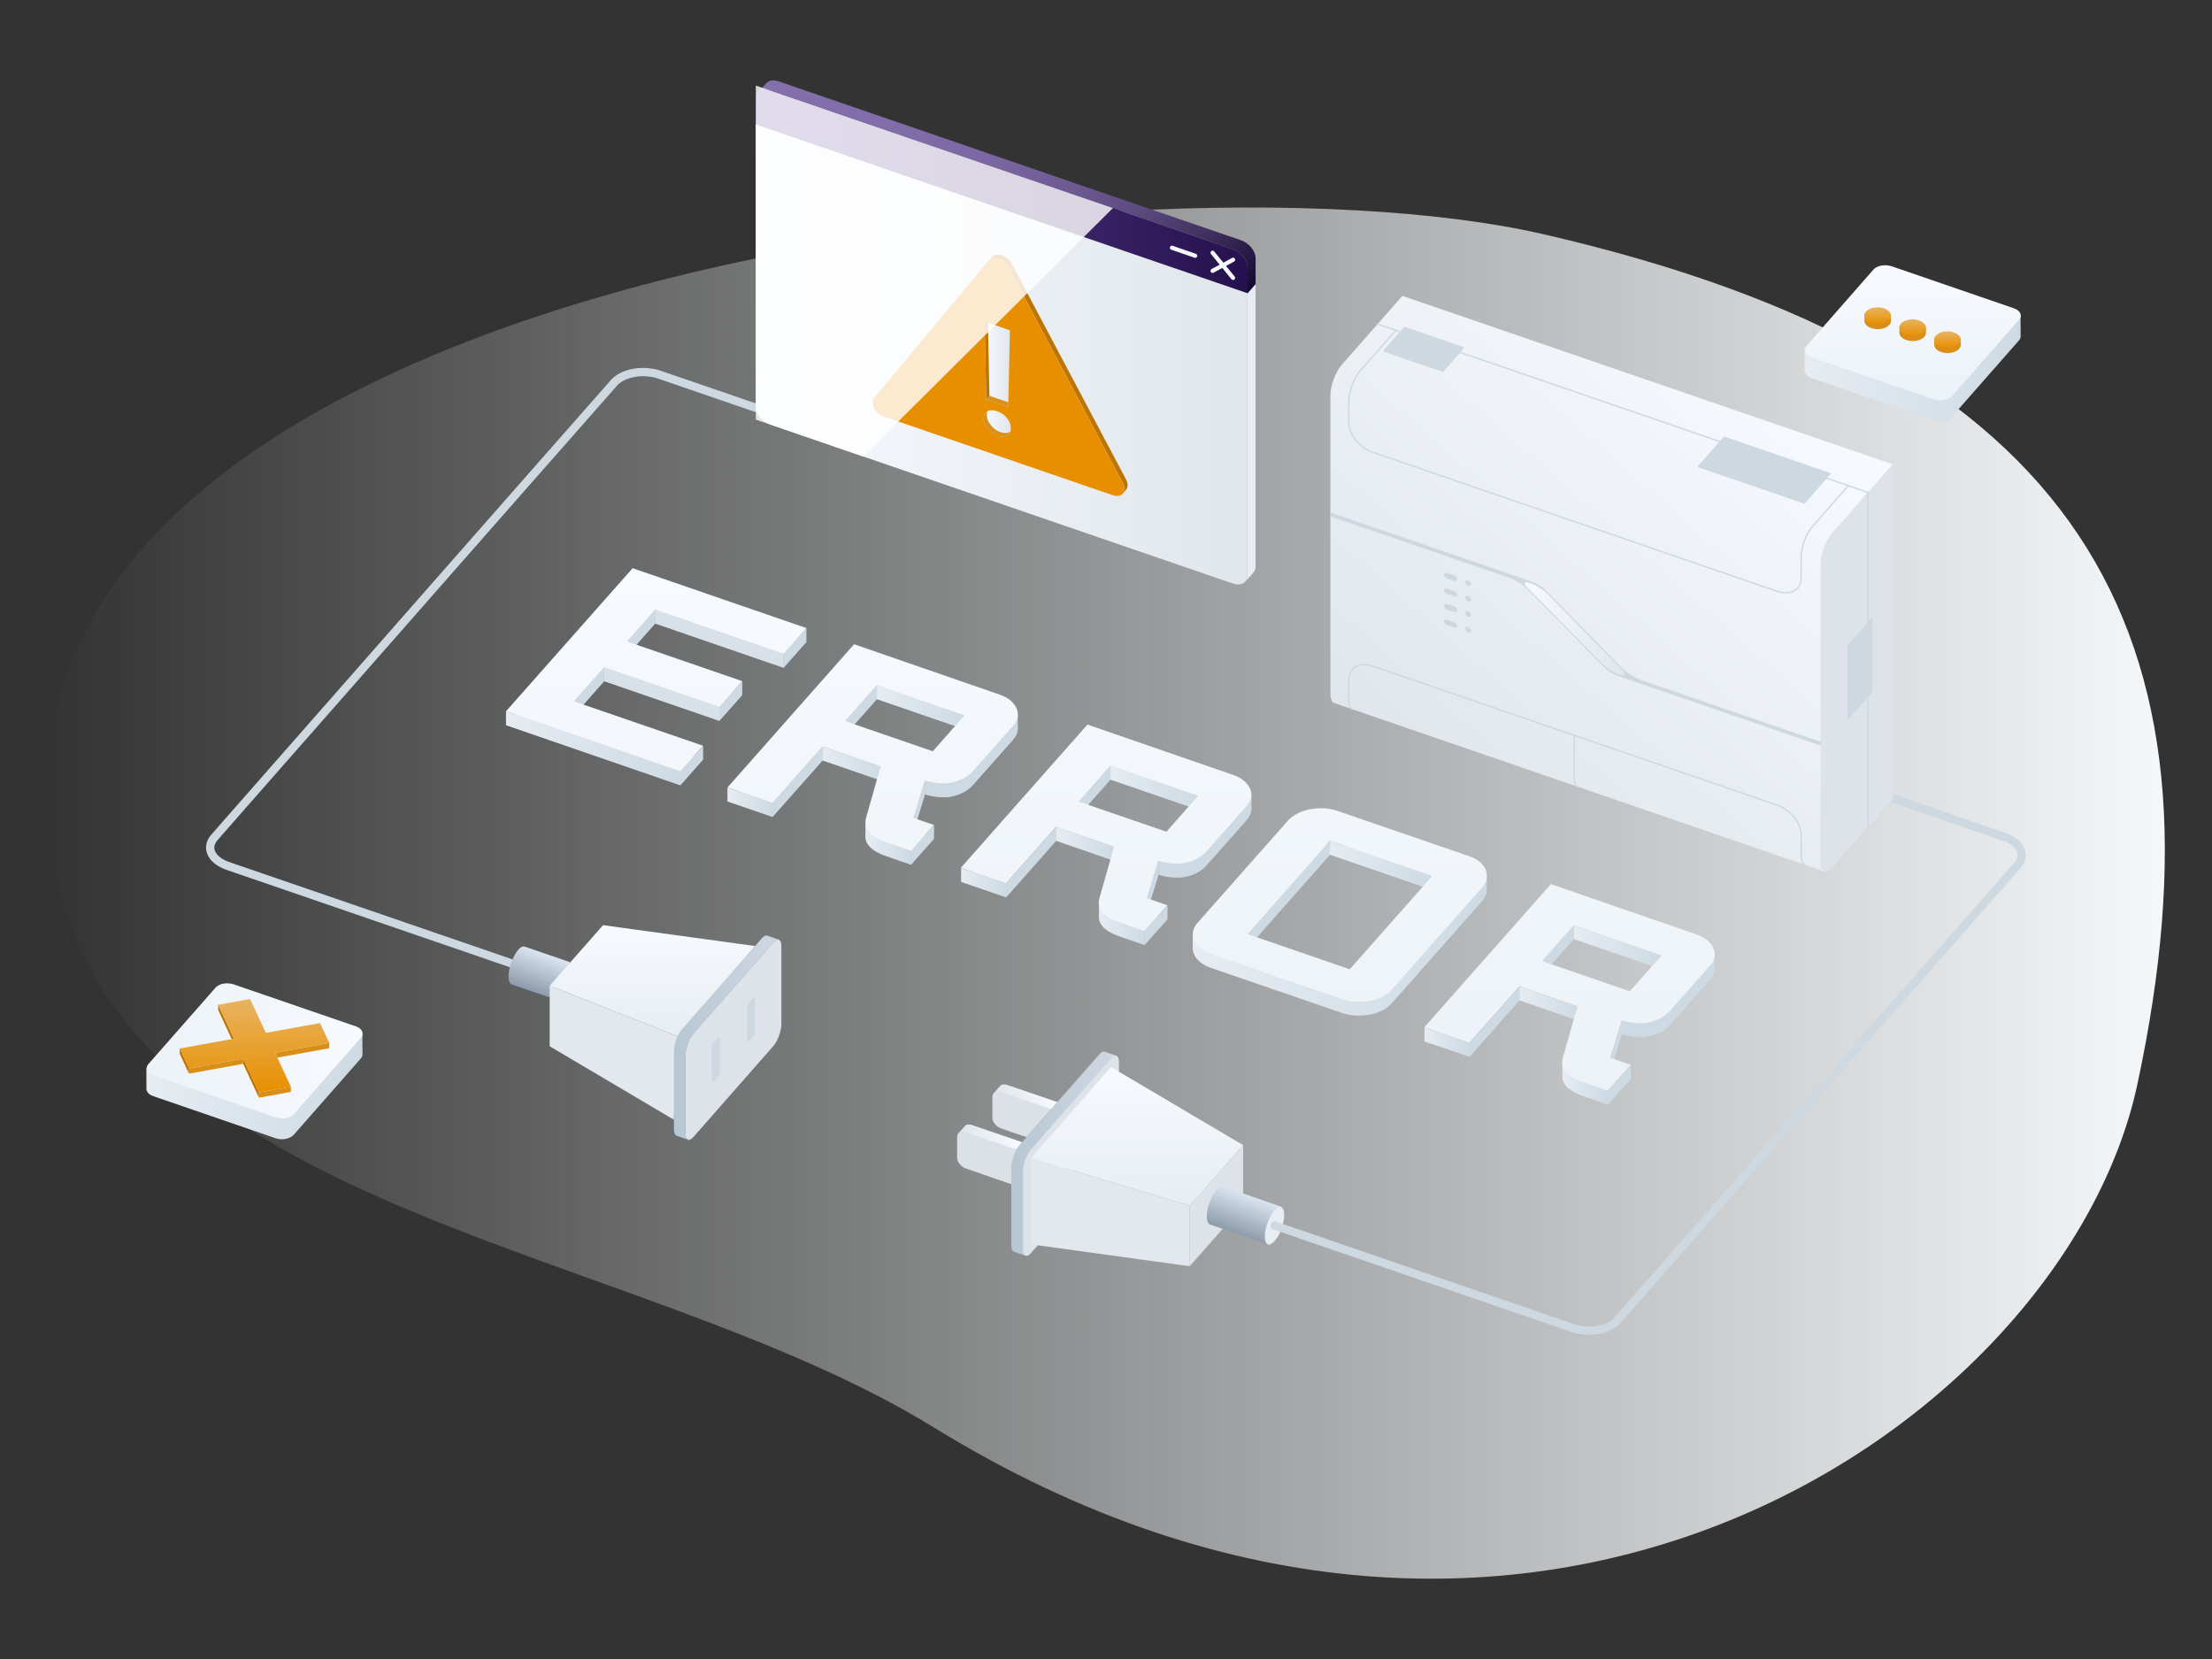 <?xml version="1.0" encoding="utf-8"?>
<!-- Generator: Adobe Illustrator 26.5.0, SVG Export Plug-In . SVG Version: 6.00 Build 0)  -->
<svg version="1.1" id="Layer_1" xmlns="http://www.w3.org/2000/svg" xmlns:xlink="http://www.w3.org/1999/xlink" x="0px" y="0px"
	 viewBox="0 0 1600 1200" style="enable-background:new 0 0 1600 1200;" xml:space="preserve">
<rect x="0" y="0" width="1600" height="1200" fill="#333333" stroke="none"/>
<style type="text/css">
	.st0{fill:url(#SVGID_1_);}
	.st1{fill:url(#SVGID_00000157996336066650881190000017423016931228973205_);}
	.st2{fill:url(#SVGID_00000154411323326960920120000016939301311420313499_);}
	.st3{fill:url(#SVGID_00000008870837175436889560000006364384258252880523_);}
	.st4{fill:url(#SVGID_00000174588072241420196330000014608862001865813908_);}
	.st5{fill:#D98E18;}
	.st6{fill:#BD7400;}
	.st7{fill:none;stroke:#CED8E0;stroke-width:6;stroke-linecap:round;stroke-linejoin:round;}
	.st8{fill:url(#SVGID_00000169560467805266222580000016446323973089921188_);}
	.st9{fill:url(#SVGID_00000011025477352314301010000005088916214876102789_);}
	.st10{fill:#E2E8ED;}
	.st11{fill:#DDE3E8;}
	.st12{fill:url(#SVGID_00000149382444183850559920000017990623811525927852_);}
	.st13{fill:#E7EDF2;}
	.st14{fill:url(#SVGID_00000062911219196326769010000011158235425123854212_);}
	.st15{fill:#E88F00;}
	.st16{fill:url(#SVGID_00000114757392687913761750000017849910448454872197_);}
	.st17{fill:url(#SVGID_00000145026440606524403660000003672010879334458029_);}
	.st18{fill:url(#SVGID_00000173140627754719002750000017052745829512080009_);}
	.st19{fill:#D9901C;}
	.st20{fill:url(#SVGID_00000166642835820256203850000000173509630624262295_);}
	.st21{fill:#DBE1E6;}
	.st22{fill:url(#SVGID_00000173848306179506859140000012729615566786471812_);}
	.st23{fill:url(#SVGID_00000134235734478358296070000008906980670716547252_);}
	.st24{fill:url(#SVGID_00000013906656486522156770000014960512714263730354_);}
	.st25{fill:url(#SVGID_00000070097833778047100530000017221350841316709804_);}
	.st26{fill:#CED8E0;stroke:#CED8E0;stroke-linecap:round;stroke-linejoin:round;}
	.st27{fill:url(#SVGID_00000052784670939005609470000011399257237456457398_);}
	.st28{fill:url(#SVGID_00000181045148913360520500000017390886299380863124_);}
	.st29{fill:none;stroke:#F5F8FD;stroke-width:3;stroke-linecap:round;stroke-linejoin:round;}
	.st30{fill:url(#SVGID_00000111891949373757493110000015529996785976055209_);}
	.st31{fill:url(#SVGID_00000132790679573613045780000004413428604346351288_);}
	.st32{fill:url(#SVGID_00000039841913604490798340000015864557195104280709_);}
	.st33{opacity:0.81;fill:#FFFFFF;enable-background:new    ;}
	.st34{fill:url(#SVGID_00000033327977890037407880000008282432406692057996_);}
	.st35{fill:none;stroke:#CED8E0;stroke-linecap:round;stroke-linejoin:round;}
	.st36{fill:#CED8E0;}
	.st37{fill:url(#SVGID_00000070828169536928604220000008397590122563959742_);}
	.st38{fill:url(#SVGID_00000173850084563424413930000006887194629637265586_);}
	.st39{fill:#BCBCBC;}
	.st40{fill:url(#SVGID_00000057829541727406863090000014875748622188682136_);}
	.st41{fill:#D8E0E8;}
	.st42{fill:#CEDAE3;}
	.st43{fill:url(#SVGID_00000065047232433356784590000009583126380509363343_);}
	.st44{fill:url(#SVGID_00000078040027501329631710000003375637571325003405_);}
	.st45{fill:url(#SVGID_00000033358583238449912250000005361141899755604137_);}
	.st46{fill:url(#SVGID_00000075138733701461052410000002226724187234240401_);}
	.st47{fill:url(#SVGID_00000098937070523761216750000009902241873790427022_);}
	.st48{fill:url(#SVGID_00000093174123077042205530000003885905652519473826_);}
	.st49{fill:url(#SVGID_00000181045856351117525680000017051549486893868948_);}
	.st50{fill:url(#SVGID_00000035525548598925448670000003411866679507642797_);}
	.st51{fill:url(#SVGID_00000173844067170725468910000011504008713512116381_);}
	.st52{fill:url(#SVGID_00000123431906478302100400000005392686457480946088_);}
	.st53{fill:url(#SVGID_00000090266869808005010980000006622320241963571626_);}
	.st54{fill:url(#SVGID_00000062871461742101520190000012142174873794432655_);}
	.st55{fill:url(#SVGID_00000108274414923624895010000018362006032066063013_);}
	.st56{fill:url(#SVGID_00000164481025927725954870000013324286359835973039_);}
</style>
<g>
	<g id="Make2D::Visible::Curves">
		<g>
			
				<linearGradient id="SVGID_1_" gradientUnits="userSpaceOnUse" x1="1565.961" y1="554.009" x2="34.045" y2="554.009" gradientTransform="matrix(1 0 0 -1 0 1200)">
				<stop  offset="0" style="stop-color:#F5F8FA"/>
				<stop  offset="1" style="stop-color:#F5F8FA;stop-opacity:0"/>
			</linearGradient>
			<path class="st0" d="M41.2,635.3c54.3,245.3,419.4,264.9,634.6,397.4c430.1,264.7,817.9-4.6,870.2-248.3
				c70.7-329.5-41.4-525.5-429.2-614.9C818.7,100.7-53.8,205.5,41.2,635.3z"/>
			
				<linearGradient id="SVGID_00000016036026063368602630000001302426111847066268_" gradientUnits="userSpaceOnUse" x1="1305.39" y1="933.586" x2="1461.59" y2="933.586" gradientTransform="matrix(1 0 0 -1 0 1200)">
				<stop  offset="0" style="stop-color:#E6ECF2"/>
				<stop  offset="1" style="stop-color:#CEDAE3"/>
			</linearGradient>
			<path style="fill:url(#SVGID_00000016036026063368602630000001302426111847066268_);" d="M1461.6,243.3c0,1.1-0.5,2.1-1.2,2.9
				c-16.2,18.4-32.4,36.8-48.6,55.3c-1.5,1.7-4,2.6-6.2,3c-2.2,0.3-4.7,0.2-6.9-0.6c-29.5-10.1-58.9-20.2-88.4-30.4
				c-1.2-0.4-2.4-1-3.3-1.9c-0.9-0.9-1.7-2-1.7-3.4v-15c52.1-8.3,104.1-16.6,156.2-24.9L1461.6,243.3L1461.6,243.3z"/>
			
				<linearGradient id="SVGID_00000061465530089675226400000015478465527434068631_" gradientUnits="userSpaceOnUse" x1="1383.49" y1="910.439" x2="1383.49" y2="1008.091" gradientTransform="matrix(1 0 0 -1 0 1200)">
				<stop  offset="0" style="stop-color:#ECF2F7"/>
				<stop  offset="1" style="stop-color:#F7FAFF"/>
			</linearGradient>
			<path style="fill:url(#SVGID_00000061465530089675226400000015478465527434068631_);" d="M1306.6,250.3c-0.7,0.8-1.2,1.8-1.2,2.9
				c0,1.4,0.7,2.5,1.7,3.4c0.9,0.9,2.1,1.5,3.3,1.9c29.5,10.1,58.9,20.2,88.4,30.4c2.2,0.7,4.6,0.9,6.9,0.6c2.1-0.3,4.6-1.2,6.2-3
				c16.2-18.4,32.4-36.8,48.6-55.3c0.7-0.8,1.2-1.8,1.2-2.9c0-1.4-0.7-2.5-1.7-3.4c-0.9-0.9-2.1-1.5-3.3-1.9
				c-29.5-10.1-58.9-20.2-88.4-30.4c-2.2-0.7-4.6-0.9-6.9-0.6c-2.1,0.3-4.6,1.2-6.2,2.9C1339,213.4,1322.8,231.9,1306.6,250.3
				L1306.6,250.3z"/>
			
				<linearGradient id="SVGID_00000013185183502671813070000000040024415103619982_" gradientUnits="userSpaceOnUse" x1="106" y1="414.136" x2="262.2" y2="414.136" gradientTransform="matrix(1 0 0 -1 0 1200)">
				<stop  offset="0" style="stop-color:#E6ECF2"/>
				<stop  offset="1" style="stop-color:#CEDAE3"/>
			</linearGradient>
			<path style="fill:url(#SVGID_00000013185183502671813070000000040024415103619982_);" d="M262.2,762.7c0,1.1-0.5,2.1-1.2,2.9
				c-16.2,18.4-32.4,36.8-48.6,55.3c-1.5,1.7-4,2.6-6.2,3c-2.2,0.3-4.7,0.2-6.9-0.6c-29.5-10.1-58.9-20.2-88.4-30.4
				c-1.2-0.4-2.4-1-3.3-1.9c-0.9-0.9-1.7-2-1.7-3.4v-15c52.1-8.3,104.1-16.6,156.2-24.9L262.2,762.7L262.2,762.7z"/>
			
				<linearGradient id="SVGID_00000050653252255769396850000014917845154502091659_" gradientUnits="userSpaceOnUse" x1="106" y1="439.825" x2="262.2" y2="439.825" gradientTransform="matrix(1 0 0 -1 0 1200)">
				<stop  offset="0" style="stop-color:#ECF2F7"/>
				<stop  offset="1" style="stop-color:#F7FAFF"/>
			</linearGradient>
			<path style="fill:url(#SVGID_00000050653252255769396850000014917845154502091659_);" d="M199.4,808.3c2.2,0.7,4.6,0.9,6.9,0.6
				c2.1-0.3,4.6-1.2,6.2-3c16.2-18.4,32.4-36.8,48.6-55.3c0.7-0.8,1.2-1.8,1.2-2.9c0-1.3-0.7-2.5-1.6-3.4s-2.1-1.5-3.3-1.9
				c-29.5-10.1-58.9-20.2-88.4-30.4c-2.2-0.7-4.6-0.9-6.9-0.6c-2.1,0.3-4.6,1.2-6.2,3c-16.2,18.4-32.4,36.8-48.6,55.3
				c-0.7,0.8-1.2,1.8-1.2,2.9c0,1.3,0.7,2.5,1.7,3.4s2.1,1.5,3.3,1.9C140.4,788,169.9,798.1,199.4,808.3L199.4,808.3z"/>
			<polygon class="st5" points="238.2,754.4 238.2,758.2 200.6,765 199,761.5 			"/>
			<polygon class="st6" points="175.9,765.7 187.3,790.2 187.3,794 175.9,769.5 			"/>
			<path class="st7" d="M546.8,295c-12-4.1-24-8.3-36.1-12.4c-6-2.1-12-4.1-18-6.2c-3-1-6-2.1-9-3.1c-1.5-0.5-3-1-4.5-1.5
				c-0.8-0.3-1.5-0.5-2.2-0.8c-1.5-0.5-3-0.9-4.6-1.2c-2.2-0.4-4.4-0.6-6.6-0.7c-4.5-0.1-9.2,0.7-13.4,2.3c-2.2,0.9-4.3,2-6.2,3.5
				c-0.8,0.6-1.4,1.3-2.1,2l-2,2.3c-2.7,3.1-5.4,6.1-8.1,9.2c-5.4,6.1-10.8,12.3-16.2,18.4c-10.8,12.3-21.6,24.5-32.4,36.8
				c-43.5,49.5-87.1,99-130.6,148.6c-21.8,24.8-43.5,49.5-65.3,74.3c-7.5,8.5-15,17-22.4,25.5c-3.7,4.2-7.5,8.5-11.2,12.8
				c-0.9,1.1-1.7,1.8-2.4,3.1c-0.6,1.1-1.1,2.2-1.3,3.5c-0.5,2.7,0.2,5.2,1.7,7.4c1.7,2.6,4.3,4.5,7,5.9c0.7,0.4,1.5,0.7,2.2,1
				c0.5,0.2,1.1,0.4,1.6,0.6c0.5,0.2,0.9,0.3,1.4,0.5c1.8,0.6,3.7,1.3,5.5,1.9c3.7,1.3,7.4,2.5,11.1,3.8
				c62.4,21.4,124.7,42.9,187.1,64.3"/>
			
				<linearGradient id="SVGID_00000115509020252016067090000014488195682433427852_" gradientUnits="userSpaceOnUse" x1="383.594" y1="482.964" x2="393.665" y2="510.637" gradientTransform="matrix(1 0 0 -1 0 1200)">
				<stop  offset="0" style="stop-color:#8C9BAB"/>
				<stop  offset="1" style="stop-color:#DAE5F0"/>
			</linearGradient>
			<path style="fill:url(#SVGID_00000115509020252016067090000014488195682433427852_);" d="M370.1,712.1c-0.6-0.2-1-0.6-1.3-1.2
				c-0.4-0.7-0.6-1.4-0.8-2.2c-0.2-1.3-0.2-2.8-0.1-4.1c0.2-2.7,0.9-5.5,1.8-8s2.1-5.1,3.5-7.4c0.7-1.1,1.6-2.2,2.6-3.2
				c0.5-0.5,1.2-1,1.9-1.2c0.6-0.2,1.2-0.3,1.8-0.1c11,3.8,22,7.5,32.9,11.3c-4.9,8.5-9.9,16.9-14.8,25.4
				C388.5,718.4,379.3,715.3,370.1,712.1L370.1,712.1z"/>
			
				<linearGradient id="SVGID_00000136397974384228124490000014764977555917046148_" gradientUnits="userSpaceOnUse" x1="471.905" y1="450.43" x2="471.905" y2="530.82" gradientTransform="matrix(1 0 0 -1 0 1200)">
				<stop  offset="0" style="stop-color:#E7EDF2"/>
				<stop  offset="1" style="stop-color:#F7FAFF"/>
			</linearGradient>
			<polygon style="fill:url(#SVGID_00000136397974384228124490000014764977555917046148_);" points="490.1,749.6 546.2,684.3 
				436.2,669.2 397.6,713 			"/>
			<polygon class="st10" points="490.1,749.6 487.4,809.9 397.6,756.8 397.6,713 			"/>
			<path class="st11" d="M497.7,824.4c0.8,0.3,1.6-0.1,2.2-0.5c0.6-0.4,1.2-1,1.7-1.5c19.3-21.9,38.6-43.9,57.8-65.8
				c1.8-2,3.2-5,4.1-7.5c0.9-2.6,1.7-5.7,1.7-8.4v-56.2c0-0.9-0.1-1.8-0.3-2.7c-0.2-0.8-0.7-1.8-1.6-2.1c-0.8-0.3-1.6,0.1-2.2,0.5
				c-0.6,0.4-1.2,1-1.7,1.5c-19.3,21.9-38.6,43.9-57.9,65.8c-1.8,2-3.2,5-4.1,7.5c-0.9,2.6-1.6,5.7-1.6,8.4v56.2
				c0,0.9,0.1,1.8,0.3,2.7C496.4,823.1,496.8,824.1,497.7,824.4L497.7,824.4z"/>
			
				<linearGradient id="SVGID_00000106830303822730943200000005422894923294071742_" gradientUnits="userSpaceOnUse" x1="487.44" y1="449.459" x2="563.39" y2="449.459" gradientTransform="matrix(1 0 0 -1 0 1200)">
				<stop  offset="0" style="stop-color:#B6C7D4"/>
				<stop  offset="1" style="stop-color:#D1D7E3"/>
			</linearGradient>
			<path style="fill:url(#SVGID_00000106830303822730943200000005422894923294071742_);" d="M555,676.8c2.8,1,5.6,1.9,8.4,2.9
				c-0.8-0.3-1.6,0.1-2.2,0.5c-0.6,0.4-1.2,1-1.7,1.5c-19.3,21.9-38.6,43.9-57.9,65.8c-1.8,2-3.2,5-4.1,7.5
				c-0.9,2.6-1.6,5.7-1.6,8.4v56.2c0,0.9,0.1,1.8,0.3,2.7c0.2,0.8,0.7,1.8,1.6,2.1c-2.8-1-5.6-1.9-8.4-2.9c-0.9-0.3-1.4-1.3-1.6-2.1
				c-0.2-0.8-0.3-1.8-0.3-2.7v-56.2c0-2.8,0.7-5.9,1.6-8.4c0.9-2.5,2.3-5.5,4.1-7.5c19.3-21.9,38.6-43.9,57.8-65.8
				c0.5-0.6,1.1-1.1,1.7-1.5C553.4,676.8,554.2,676.5,555,676.8L555,676.8z"/>
			<path class="st13" d="M908.2,409.8V205.5c-1.9,2.2-3.9,4.4-5.8,6.6v204.3c0,1.6-0.4,3.1-1.5,4.3c1.9-2.2,3.9-4.4,5.8-6.6
				C907.7,412.9,908.2,411.4,908.2,409.8z"/>
			
				<linearGradient id="SVGID_00000168107807955766968690000007284178227526599820_" gradientUnits="userSpaceOnUse" x1="902.36" y1="943.658" x2="546.7" y2="943.658" gradientTransform="matrix(1 0 0 -1 0 1200)">
				<stop  offset="0" style="stop-color:#E0E6EB"/>
				<stop  offset="1" style="stop-color:#F7FAFF"/>
			</linearGradient>
			<path style="fill:url(#SVGID_00000168107807955766968690000007284178227526599820_);" d="M546.7,294.1c0,3,1.5,5.9,3.3,8
				c1.9,2.2,4.4,4,7.2,5c111.5,38.3,223.1,76.7,334.6,115c1.5,0.5,3.2,0.8,4.8,0.6c1.6-0.2,3.2-0.8,4.2-2.1c1.1-1.2,1.5-2.8,1.5-4.3
				V212.1c-118.5-40.8-237.1-81.5-355.7-122.2L546.7,294.1L546.7,294.1z"/>
			<path class="st6" d="M814.4,354.4l-2.3,2.6c0.9-1,1.3-2.4,1.2-3.8c-0.1-1.3-0.5-2.7-1.1-3.8c-27.5-52-55.1-103.9-82.6-155.9
				c-1.3-2.5-3.7-4.7-6.3-5.9c-1.3-0.6-2.8-1-4.3-0.9c-1.5,0.1-2.9,0.5-3.9,1.7l2.3-2.6c1-1.1,2.5-1.6,3.9-1.7
				c1.5-0.1,2.9,0.3,4.3,0.9c2.6,1.2,5,3.3,6.3,5.9c27.5,51.9,55.1,103.9,82.6,155.9c0.6,1.2,1.1,2.5,1.1,3.8
				S815.3,353.4,814.4,354.4L814.4,354.4z"/>
			<path class="st15" d="M804.9,358.2c1.2,0.4,2.5,0.6,3.8,0.5c1.3-0.1,2.5-0.6,3.4-1.6c0.9-1,1.3-2.4,1.2-3.8
				c-0.1-1.3-0.5-2.7-1.1-3.8c-27.5-52-55.1-103.9-82.6-155.9c-1.3-2.5-3.7-4.7-6.3-5.9c-1.3-0.6-2.8-1-4.3-0.9
				c-1.5,0.1-2.9,0.5-3.9,1.7c0,0,0,0.1-0.1,0.1c-27.5,33-55.1,66-82.6,99.1c-1,1.2-1.2,2.7-1.1,4.2c0.2,1.5,0.8,2.9,1.5,4.1
				c1.5,2.4,4.1,4.5,6.8,5.4C694.7,320.3,749.8,339.3,804.9,358.2L804.9,358.2z"/>
			
				<linearGradient id="SVGID_00000046311143311101053200000018428712487360333499_" gradientUnits="userSpaceOnUse" x1="730.48" y1="936.47" x2="712.21" y2="936.47" gradientTransform="matrix(1 0 0 -1 0 1200)">
				<stop  offset="0" style="stop-color:#E0E6EB"/>
				<stop  offset="1" style="stop-color:#F7FAFF"/>
			</linearGradient>
			<polygon style="fill:url(#SVGID_00000046311143311101053200000018428712487360333499_);" points="713.4,289 712.2,232.6 
				730.5,238.9 729.3,294.4 			"/>
			<polygon class="st6" points="714.6,233.4 712.2,232.6 713.4,289 715.7,286.3 			"/>
			
				<linearGradient id="SVGID_00000048488718260145115620000002411122826445088924_" gradientUnits="userSpaceOnUse" x1="731.18" y1="893.69" x2="711.41" y2="893.69" gradientTransform="matrix(1 0 0 -1 0 1200)">
				<stop  offset="0" style="stop-color:#E0E6EB"/>
				<stop  offset="1" style="stop-color:#F7FAFF"/>
			</linearGradient>
			<path style="fill:url(#SVGID_00000048488718260145115620000002411122826445088924_);" d="M728.4,314.9c-2,1.1-4.4,1.2-7,0.2
				c-2.7-0.9-5.1-2.7-7-5.1c-2-2.4-2.9-4.8-2.9-7.2c0-2.6,0.9-4.4,2.9-5.4c1.8-0.9,4.2-0.9,7,0.1c5.5,1.9,9.8,7.1,9.8,12.1
				C731.2,312.2,730.3,313.9,728.4,314.9L728.4,314.9z"/>
			<polygon class="st6" points="157.8,726.8 169.2,751.3 167.6,751.6 157.8,730.5 			"/>
			<polygon class="st5" points="175.9,769.5 175.9,765.7 136.7,772.9 136.7,776.6 			"/>
			<path class="st5" d="M1418.3,249.4c0,1.1-0.5,2.1-1.2,2.9c-1.2,1.4-3,2.2-4.6,2.6c-1.7,0.5-3.6,0.6-5.4,0.4
				c-1.8-0.2-3.6-0.7-5.1-1.6c-1.5-0.9-2.9-2.4-2.9-4.3v-3.8h19.2V249.4L1418.3,249.4z"/>
			<polygon class="st5" points="187.3,790.2 210.4,786.1 210.4,789.8 187.3,794 			"/>
			<path class="st5" d="M1393.1,240.7c0,1.1-0.5,2.1-1.2,2.9c-1.2,1.4-3,2.2-4.6,2.6c-1.7,0.5-3.6,0.6-5.4,0.4
				c-1.8-0.2-3.6-0.7-5.1-1.6c-1.5-0.9-2.9-2.4-2.9-4.3V237h19.2V240.7L1393.1,240.7z"/>
			
				<linearGradient id="SVGID_00000008141207219641396110000007643521422948551086_" gradientUnits="userSpaceOnUse" x1="184.1" y1="409.75" x2="184.1" y2="477.39" gradientTransform="matrix(1 0 0 -1 0 1200)">
				<stop  offset="0" style="stop-color:#E88F00"/>
				<stop  offset="1" style="stop-color:#E8B461"/>
			</linearGradient>
			<polygon style="fill:url(#SVGID_00000008141207219641396110000007643521422948551086_);" points="169.2,751.3 130,758.4 
				136.7,772.9 175.9,765.7 187.3,790.2 210.4,786.1 199,761.5 238.2,754.4 231.5,740 192.3,747.1 180.9,722.6 157.8,726.8 			"/>
			<path class="st19" d="M730.8,312.3C730.8,312.3,730.7,312.3,730.8,312.3c-2,1.1-4.4,1.2-7.1,0.3s-5.1-2.7-7-5.1
				c-2-2.4-2.9-4.8-2.9-7.2c0-1,0.1-1.9,0.4-2.7c-1.9,1-2.8,2.8-2.8,5.3c0,2.4,0.9,4.8,2.9,7.2c2,2.4,4.4,4.2,7,5.1s5.1,0.8,7-0.2
				C729.5,314.3,730.3,313.4,730.8,312.3L730.8,312.3z"/>
			<polygon class="st19" points="713.4,289 729.3,294.4 729.4,291 715.7,286.3 			"/>
			<polygon class="st6" points="130,758.4 136.7,772.9 136.7,776.6 130,762.2 			"/>
			<path class="st5" d="M1367.8,232.1c0,1.1-0.5,2.1-1.2,2.9c-1.2,1.4-3,2.2-4.6,2.6c-1.7,0.5-3.6,0.6-5.4,0.4
				c-1.8-0.2-3.6-0.7-5.1-1.6c-1.5-0.9-2.9-2.4-2.9-4.3v-3.8h19.2V232.1L1367.8,232.1z"/>
			
				<linearGradient id="SVGID_00000034791278025835249890000014611217482881332867_" gradientUnits="userSpaceOnUse" x1="718.65" y1="406.615" x2="764.85" y2="406.615" gradientTransform="matrix(1 0 0 -1 0 1200)">
				<stop  offset="0" style="stop-color:#E0E6EB"/>
				<stop  offset="1" style="stop-color:#F7FAFF"/>
			</linearGradient>
			<path style="fill:url(#SVGID_00000034791278025835249890000014611217482881332867_);" d="M723.3,785.6c0.7-0.8,1.6-1.1,2.5-1.2
				c1-0.1,2,0.1,2.9,0.4c12,4.1,24.1,8.3,36.2,12.4l-4.6,5.3c-13.9-3.8-27.7-7.7-41.6-11.6C720.2,789.1,721.7,787.4,723.3,785.6
				L723.3,785.6z"/>
			<path class="st21" d="M724.1,816.2c-1.7-0.6-3.2-1.7-4.3-3c-1.1-1.3-2-3-2-4.8v-15c0-1.5,0.7-2.8,2.1-3.5c1.3-0.6,2.9-0.4,4.2,0
				c12,4.1,24.1,8.3,36.2,12.4c-5.9,6.7-11.8,13.4-17.7,20.2C736.3,820.5,730.2,818.4,724.1,816.2L724.1,816.2z"/>
			
				<linearGradient id="SVGID_00000078742636532944720600000014205198395580600228_" gradientUnits="userSpaceOnUse" x1="693.2" y1="377.585" x2="739.4" y2="377.585" gradientTransform="matrix(1 0 0 -1 0 1200)">
				<stop  offset="0" style="stop-color:#E0E6EB"/>
				<stop  offset="1" style="stop-color:#F7FAFF"/>
			</linearGradient>
			<path style="fill:url(#SVGID_00000078742636532944720600000014205198395580600228_);" d="M697.8,814.6c0.7-0.8,1.6-1.1,2.5-1.2
				c1-0.1,2,0.1,2.9,0.4c12,4.1,24.1,8.3,36.2,12.4c-1.4,1.8-2.8,3.6-4.2,5.4c-14-3.9-28-7.8-42-11.7
				C694.7,818.1,696.3,816.3,697.8,814.6L697.8,814.6z"/>
			<path class="st21" d="M698.6,845.2c-1.7-0.6-3.2-1.7-4.3-3c-1.1-1.3-2-3-2-4.8v-15c0-0.9,0.3-1.9,0.9-2.6
				c0.7-0.8,1.6-1.1,2.5-1.2c1-0.1,2,0.1,2.9,0.4c12.2,4.2,24.4,8.4,36.6,12.6c-1.2,8.3-2.4,16.7-3.7,25
				C720.6,852.8,709.6,849,698.6,845.2L698.6,845.2z"/>
			
				<linearGradient id="SVGID_00000101099880882035510060000009189366907256924076_" gradientUnits="userSpaceOnUse" x1="731.56" y1="365.549" x2="807.53" y2="365.549" gradientTransform="matrix(1 0 0 -1 0 1200)">
				<stop  offset="0" style="stop-color:#B6C7D4"/>
				<stop  offset="1" style="stop-color:#D1D7E3"/>
			</linearGradient>
			<path style="fill:url(#SVGID_00000101099880882035510060000009189366907256924076_);" d="M733.4,905.4c-0.9-0.3-1.3-1.3-1.6-2.1
				c-0.2-0.8-0.3-1.8-0.3-2.7v-56.2c0-2.8,0.7-5.9,1.7-8.4c0.9-2.5,2.3-5.5,4.1-7.5c19.3-21.9,38.6-43.9,57.8-65.8
				c0.5-0.6,1.1-1.1,1.7-1.5c0.6-0.4,1.4-0.7,2.2-0.5l8.4,2.9c-21.9,48.2-43.8,96.5-65.7,144.7C739.1,907.3,736.3,906.4,733.4,905.4
				L733.4,905.4z"/>
			<path class="st11" d="M745.8,906.3c-0.5,0.6-1.1,1.1-1.7,1.5c-0.6,0.4-1.4,0.7-2.2,0.5c-0.9-0.3-1.3-1.3-1.6-2.1
				c-0.2-0.8-0.3-1.8-0.3-2.7v-56.2c0-2.8,0.7-5.9,1.7-8.4c0.9-2.5,2.3-5.5,4.1-7.5c19.3-21.9,38.6-43.9,57.8-65.8
				c0.5-0.6,1.2-1.2,1.9-1.6c0.7-0.4,1.6-0.7,2.4-0.2c0.7,0.5,1.1,1.4,1.2,2.1c0.2,0.8,0.3,1.7,0.3,2.5v6.9
				c-19.6,41.8-39.2,83.7-58.7,125.5C749,902.6,747.4,904.5,745.8,906.3L745.8,906.3z"/>
			
				<linearGradient id="SVGID_00000047045883685650983380000001472875649019013508_" gradientUnits="userSpaceOnUse" x1="822.475" y1="327.82" x2="822.475" y2="428.19" gradientTransform="matrix(1 0 0 -1 0 1200)">
				<stop  offset="0" style="stop-color:#E7EDF2"/>
				<stop  offset="1" style="stop-color:#F7FAFF"/>
			</linearGradient>
			<polygon style="fill:url(#SVGID_00000047045883685650983380000001472875649019013508_);" points="745.8,837.6 803.6,771.8 
				899.2,828.3 860.6,872.2 			"/>
			<polygon class="st11" points="860.6,872.2 860.6,915.9 899.2,872 899.2,828.3 			"/>
			<polygon class="st10" points="745.8,900.1 860.6,915.9 860.6,872.2 745.8,837.6 			"/>
			
				<linearGradient id="SVGID_00000137109634678692727340000005866875744556900231_" gradientUnits="userSpaceOnUse" x1="893.465" y1="307.619" x2="903.597" y2="335.456" gradientTransform="matrix(1 0 0 -1 0 1200)">
				<stop  offset="0" style="stop-color:#8C9BAB"/>
				<stop  offset="1" style="stop-color:#DAE5F0"/>
			</linearGradient>
			<path style="fill:url(#SVGID_00000137109634678692727340000005866875744556900231_);" d="M875.2,885.7c-0.6-0.2-1-0.6-1.3-1.2
				c-0.4-0.7-0.6-1.4-0.8-2.2c-0.2-1.3-0.2-2.8-0.1-4.1c0.2-2.7,0.9-5.5,1.8-8s2.1-5.1,3.5-7.4c0.7-1.1,1.6-2.2,2.6-3.2
				c0.5-0.5,1.2-1,1.9-1.2c0.6-0.2,1.2-0.3,1.8-0.1c14,4.8,28.1,9.6,42.1,14.5c-3.1,9.1-6.2,18.2-9.4,27.2
				C903.3,895.4,889.3,890.6,875.2,885.7L875.2,885.7z"/>
			<polygon class="st26" points="541,753.3 545.6,748 545.6,721.8 541,727.1 			"/>
			<polygon class="st26" points="515.5,782.3 520.2,777 520.2,750.8 515.5,756 			"/>
			
				<linearGradient id="SVGID_00000003069678585469122070000016378258952240002203_" gradientUnits="userSpaceOnUse" x1="902.39" y1="1061.608" x2="546.73" y2="1061.608" gradientTransform="matrix(1 0 0 -1 0 1200)">
				<stop  offset="0" style="stop-color:#25114D"/>
				<stop  offset="1" style="stop-color:#624699"/>
			</linearGradient>
			<path style="fill:url(#SVGID_00000003069678585469122070000016378258952240002203_);" d="M902.4,193.4c0-2.9-1.5-5.9-3.3-8
				c-1.9-2.2-4.4-4-7.2-5c-111.5-38.3-223.1-76.7-334.6-115c-2.2-0.8-4.8-1-7,0c-2.4,1.1-3.5,3.3-3.5,5.8v18.7
				c118.5,40.8,237.1,81.5,355.7,122.2L902.4,193.4L902.4,193.4z"/>
			
				<linearGradient id="SVGID_00000176000805744903014710000003548685099070832797_" gradientUnits="userSpaceOnUse" x1="614.457" y1="1196.57" x2="853.51" y2="942.007" gradientTransform="matrix(1 0 0 -1 0 1200)">
				<stop  offset="0" style="stop-color:#836FAB"/>
				<stop  offset="0.29" style="stop-color:#806CA8"/>
				<stop  offset="0.46" style="stop-color:#7965A0"/>
				<stop  offset="0.6" style="stop-color:#6C5991"/>
				<stop  offset="0.73" style="stop-color:#5A497D"/>
				<stop  offset="0.84" style="stop-color:#423363"/>
				<stop  offset="0.95" style="stop-color:#261843"/>
				<stop  offset="1" style="stop-color:#140830"/>
			</linearGradient>
			<path style="fill:url(#SVGID_00000176000805744903014710000003548685099070832797_);" d="M902.4,193.4c0-2.9-1.5-5.9-3.3-8
				c-1.9-2.2-4.4-4-7.2-5c-111.5-38.3-223.1-76.7-334.6-115c-1.5-0.5-3.2-0.8-4.8-0.6c-1.6,0.2-3.2,0.8-4.2,2.1
				c1.9-2.2,3.9-4.4,5.8-6.6c1.1-1.2,2.7-1.9,4.2-2.1c1.6-0.2,3.3,0.1,4.8,0.6c111.5,38.3,223.1,76.7,334.6,115
				c2.8,0.9,5.3,2.8,7.2,5c1.8,2.1,3.3,5.1,3.3,8v18.7c-1.9,2.2-3.9,4.4-5.8,6.6V193.4L902.4,193.4z"/>
			<path class="st13" d="M928.9,878.7c0-0.9-0.1-1.8-0.2-2.6c-0.1-0.7-0.4-1.4-0.8-2c-0.7-1.1-1.7-1.4-2.9-1c-0.5,0.2-1,0.4-1.4,0.8
				c-0.5,0.4-1,0.8-1.4,1.2c-1.1,1.2-2,2.5-2.8,3.8c-1.3,2.3-2.4,5-3.2,7.5c-0.4,1.4-0.8,2.9-1,4.4c-0.2,1.2-0.3,2.4-0.3,3.7
				c0,0.9,0.1,1.8,0.2,2.6c0.1,0.7,0.4,1.4,0.8,2c0.7,1.1,1.7,1.4,2.9,1c0.5-0.2,1-0.4,1.4-0.8c0.5-0.4,1-0.8,1.4-1.2
				c1.1-1.2,2-2.5,2.8-3.8c1.3-2.3,2.4-5,3.2-7.5c0.4-1.4,0.8-2.9,1-4.4C928.8,881.2,928.9,879.9,928.9,878.7z"/>
			<path class="st7" d="M1365.8,576.3c13,4.5,34.4,12,47.4,16.5c6.5,2.2,13,4.5,19.5,6.7c3.2,1.1,6.5,2.2,9.8,3.4
				c1.6,0.6,3.2,1.1,4.9,1.7c0.8,0.3,1.6,0.6,2.4,0.8c1.6,0.6,3.2,1.2,4.7,2.1c1.7,1,3.3,2.1,4.6,3.6c1.2,1.3,2.2,2.8,2.7,4.4
				c0.5,1.5,0.7,3.1,0.4,4.7c-0.3,1.9-1.2,3.6-2.3,5c-0.3,0.4-0.7,0.8-1,1.1c-0.3,0.4-0.7,0.8-1.1,1.2c-0.7,0.8-1.4,1.6-2.1,2.4
				c-2.8,3.2-5.6,6.4-8.4,9.6c-5.6,6.4-11.2,12.8-16.8,19.1c-11.2,12.8-22.4,25.5-33.6,38.2c-44.5,50.6-88.9,101.2-133.4,151.7
				c-22.2,25.3-44.5,50.6-66.7,75.9c-7.9,9-15.8,17.9-23.6,26.9l-2.9,3.4c-1,1.1-2.1,2.1-3.3,2.9c-1.5,1-3,1.8-4.7,2.5
				c-1.9,0.8-3.8,1.3-5.8,1.7c-4.1,0.8-8.4,0.9-12.5,0.3c-1.9-0.3-3.7-0.7-5.5-1.2c-0.7-0.2-1.3-0.5-2-0.7c-7.8-2.7-15.5-5.3-23.3-8
				c-63.7-21.9-127.4-43.8-191.1-65.7"/>
			<line class="st29" x1="877.1" y1="182.8" x2="891.9" y2="201"/>
			<line class="st29" x1="877.1" y1="195.9" x2="891.9" y2="187.9"/>
			<line class="st29" x1="864.5" y1="185" x2="847.7" y2="179.2"/>
			
				<linearGradient id="SVGID_00000138540266531224491240000009721366974082535839_" gradientUnits="userSpaceOnUse" x1="1383.486" y1="957.004" x2="1383.486" y2="969.021" gradientTransform="matrix(1 0 0 -1 0 1200)">
				<stop  offset="0" style="stop-color:#E88F00"/>
				<stop  offset="1" style="stop-color:#E8B461"/>
			</linearGradient>
			<path style="fill:url(#SVGID_00000138540266531224491240000009721366974082535839_);" d="M1391.9,239.9c0.7-0.8,1.2-1.8,1.2-2.9
				c0-0.9-0.3-1.8-0.9-2.5c-0.6-0.8-1.5-1.5-2.4-2c-1.7-0.9-3.7-1.4-5.6-1.5c-1.9-0.1-3.9,0.2-5.7,0.8c-1,0.4-2,0.9-2.8,1.6
				c-0.6,0.6-1.2,1.2-1.6,2c-0.4,0.9-0.4,1.8-0.2,2.7c0.3,1,1,1.8,1.8,2.5c1.5,1.2,3.5,1.9,5.3,2.2c1.9,0.3,3.9,0.2,5.8-0.2
				c1-0.2,2.1-0.6,3-1.1C1390.6,241.1,1391.3,240.5,1391.9,239.9L1391.9,239.9z"/>
			
				<linearGradient id="SVGID_00000163776969007521214520000012940756667335315076_" gradientUnits="userSpaceOnUse" x1="1358.226" y1="965.694" x2="1358.226" y2="977.711" gradientTransform="matrix(1 0 0 -1 0 1200)">
				<stop  offset="0" style="stop-color:#E88F00"/>
				<stop  offset="1" style="stop-color:#E8B461"/>
			</linearGradient>
			<path style="fill:url(#SVGID_00000163776969007521214520000012940756667335315076_);" d="M1367.8,228.3c0-0.9-0.3-1.8-0.9-2.5
				c-0.6-0.8-1.5-1.5-2.4-2c-1.7-0.9-3.7-1.4-5.6-1.5c-1.9-0.1-3.9,0.2-5.7,0.8c-1,0.4-2,0.9-2.8,1.6c-0.6,0.6-1.2,1.2-1.6,2
				c-0.4,0.9-0.4,1.8-0.2,2.7c0.3,1,1,1.8,1.8,2.5c1.5,1.2,3.5,1.9,5.3,2.2c1.9,0.3,3.9,0.2,5.8-0.2c1-0.2,2.1-0.6,3-1.1
				c0.8-0.4,1.4-0.9,2-1.6C1367.3,230.4,1367.8,229.4,1367.8,228.3L1367.8,228.3z"/>
			
				<linearGradient id="SVGID_00000000931594236525474740000008820461582028212147_" gradientUnits="userSpaceOnUse" x1="1408.736" y1="948.334" x2="1408.736" y2="960.351" gradientTransform="matrix(1 0 0 -1 0 1200)">
				<stop  offset="0" style="stop-color:#E88F00"/>
				<stop  offset="1" style="stop-color:#E8B461"/>
			</linearGradient>
			<path style="fill:url(#SVGID_00000000931594236525474740000008820461582028212147_);" d="M1418.3,245.7c0-0.9-0.3-1.8-0.9-2.5
				c-0.6-0.8-1.5-1.5-2.4-2c-1.7-0.9-3.7-1.4-5.6-1.5c-1.9-0.1-3.9,0.2-5.7,0.8c-1,0.4-2,0.9-2.8,1.6c-0.6,0.6-1.2,1.2-1.6,2
				c-0.4,0.9-0.4,1.8-0.2,2.7c0.3,1,1,1.8,1.8,2.5c1.5,1.2,3.5,1.9,5.3,2.2c1.9,0.3,3.9,0.2,5.8-0.2c1-0.2,2.1-0.6,3-1.1
				c0.8-0.4,1.4-0.9,2-1.6C1417.9,247.8,1418.3,246.8,1418.3,245.7L1418.3,245.7z"/>
			<polygon class="st33" points="805,150.5 546.7,61.9 546.7,303.5 624.3,330.2 			"/>
			<g>
				
					<linearGradient id="SVGID_00000028298723999284489640000000043522711567916191_" gradientUnits="userSpaceOnUse" x1="1035.963" y1="628.816" x2="1297.883" y2="926.736" gradientTransform="matrix(1 0 0 -1 0 1200)">
					<stop  offset="0" style="stop-color:#E0E6EB"/>
					<stop  offset="1" style="stop-color:#F7FAFF"/>
				</linearGradient>
				<path style="fill:url(#SVGID_00000028298723999284489640000000043522711567916191_);" d="M1319.6,630.4
					c-1.3-0.4-1.9-1.8-2.2-2.9c-0.3-1.2-0.4-2.5-0.4-3.8V408.2c0-3.9,1-8.2,2.3-11.8c1.3-3.5,3.3-7.7,5.8-10.5
					c14.7-16.7,29.3-33.3,44-50c-118.2-40.6-236.5-81.3-354.7-121.9c-14.7,16.7-29.3,33.3-44,50c-2.5,2.9-4.5,7-5.8,10.5
					c-1.3,3.6-2.3,7.9-2.3,11.8v215.5c0,1.4,0.2,3.1,0.7,4.5c0.3,0.9,1,1.9,2,2.2C1083.2,549.1,1201.4,589.8,1319.6,630.4
					L1319.6,630.4z"/>
				<path class="st11" d="M1325.3,627.4c-0.7,0.8-1.6,1.7-2.5,2.3c-0.9,0.6-2.1,1.1-3.2,0.7c-1.3-0.4-1.9-1.8-2.2-2.9
					c-0.3-1.2-0.4-2.5-0.4-3.8V408.2c0-3.9,1-8.2,2.3-11.8c1.3-3.5,3.3-7.7,5.8-10.5c14.7-16.7,29.3-33.3,44-50v241.8
					C1354.5,594.2,1339.9,610.8,1325.3,627.4L1325.3,627.4z"/>
				<path class="st35" d="M1141.3,569.1c-1.3-0.4-1.9-1.8-2.2-2.9c-0.3-1.2-0.4-2.5-0.4-3.8v-30.5"/>
				<path class="st35" d="M978.2,513c-1.3-0.4-1.9-1.8-2.2-2.9c-0.3-1.2-0.4-2.5-0.4-3.8v-15c0-2.6,0.8-5.2,2.6-7.2
					c1.8-2,4.4-3,7-3.3c2.6-0.3,5.3,0.2,7.8,1c97.5,33.5,195,67,292.5,100.6c4.7,1.6,9.2,4.9,12.3,8.8c1.4,1.8,2.7,3.8,3.6,5.9
					c0.9,2.1,1.5,4.4,1.5,6.8v15c0,1.2,0.1,2.6,0.4,3.8c0.3,1.1,0.9,2.5,2.2,2.9"/>
				<path class="st36" d="M1108.2,420.8c3.8,1.3,7.4,3.7,10.2,6.5c18,18.3,36,36.6,54,55c4.2,4.3,9.5,7.8,15.3,9.8
					c43.1,14.8,86.2,29.6,129.4,44.5v2.8c-49-16.8-97.9-33.7-146.9-50.5c-3.8-1.3-7.4-3.7-10.2-6.5c-18-18.3-36-36.6-54-55
					c-4.2-4.3-9.5-7.8-15.3-9.8c-42.8-14.7-85.6-29.4-128.4-44.1v-2.8C1010.9,387.3,1059.6,404,1108.2,420.8z"/>
				<path class="st36" d="M1059.8,454.7c0-0.3,0.1-0.6,0.3-0.8c0.3-0.4,0.8-0.5,1.3-0.5c0.5,0,0.9,0.2,1.3,0.5
					c0.7,0.5,1.4,1.4,1.4,2.3c0,0.3-0.1,0.6-0.3,0.9c-0.3,0.4-0.8,0.4-1.3,0.4c-0.4,0-0.9-0.2-1.3-0.5
					C1060.5,456.5,1059.8,455.6,1059.8,454.7L1059.8,454.7z"/>
				<path class="st36" d="M1059.8,443.4c0-0.3,0.1-0.6,0.3-0.8c0.3-0.4,0.8-0.5,1.3-0.5c0.5,0,0.9,0.2,1.3,0.5
					c0.7,0.5,1.4,1.4,1.4,2.3c0,0.3-0.1,0.6-0.3,0.9c-0.3,0.4-0.8,0.4-1.3,0.4c-0.4,0-0.9-0.2-1.3-0.5
					C1060.5,445.2,1059.8,444.4,1059.8,443.4L1059.8,443.4z"/>
				<path class="st36" d="M1059.8,432.2c0-0.3,0.1-0.6,0.3-0.8c0.3-0.4,0.8-0.5,1.3-0.5c0.5,0,0.9,0.2,1.3,0.5
					c0.7,0.5,1.4,1.4,1.4,2.3c0,0.3-0.1,0.6-0.3,0.9c-0.3,0.4-0.8,0.4-1.3,0.4c-0.4,0-0.9-0.2-1.3-0.5
					C1060.5,434,1059.8,433.1,1059.8,432.2L1059.8,432.2z"/>
				<path class="st36" d="M1059.8,420.9c0-0.3,0.1-0.6,0.3-0.8c0.3-0.4,0.8-0.5,1.3-0.5c0.5,0,0.9,0.2,1.3,0.5
					c0.7,0.5,1.4,1.4,1.4,2.3c0,0.3-0.1,0.6-0.3,0.9c-0.3,0.4-0.8,0.4-1.3,0.4c-0.4,0-0.9-0.2-1.3-0.5
					C1060.5,422.7,1059.8,421.9,1059.8,420.9L1059.8,420.9z"/>
				<path class="st36" d="M1044.5,449.5L1044.5,449.5c0-0.6,0.2-1,0.7-1.2c0.4-0.2,1-0.1,1.4,0c1.8,0.6,3.6,1.2,5.4,1.8
					c0.6,0.2,1.1,0.6,1.4,1c0.4,0.4,0.7,1,0.7,1.6v0.1c0,0.3-0.1,0.6-0.3,0.9c-0.5,0.5-1.2,0.5-1.8,0.3c-1.8-0.6-3.6-1.2-5.4-1.8
					c-0.6-0.2-1.1-0.6-1.4-1C1044.8,450.6,1044.5,450,1044.5,449.5L1044.5,449.5z"/>
				<path class="st36" d="M1054.1,418.9L1054.1,418.9c0,0.4-0.1,0.7-0.3,1c-0.5,0.5-1.2,0.5-1.8,0.3c-1.8-0.6-3.6-1.2-5.4-1.8
					c-0.6-0.2-1.1-0.6-1.4-1c-0.4-0.4-0.7-1-0.7-1.6v-0.1c0-0.5,0.2-0.9,0.7-1.2c0.4-0.2,1-0.1,1.4,0c1.8,0.6,3.6,1.2,5.4,1.8
					c0.6,0.2,1.1,0.6,1.4,1C1053.7,417.7,1054.1,418.3,1054.1,418.9L1054.1,418.9z"/>
				<path class="st36" d="M1044.5,438.2L1044.5,438.2c0-0.4,0.1-0.7,0.3-0.9c0.4-0.5,1.2-0.5,1.8-0.3c1.8,0.6,3.6,1.2,5.4,1.8
					c0.6,0.2,1.1,0.6,1.4,1c0.4,0.4,0.7,1,0.7,1.6v0.1c0,0.3-0.1,0.6-0.3,0.9c-0.5,0.5-1.2,0.5-1.8,0.3c-1.8-0.6-3.6-1.2-5.4-1.8
					c-0.6-0.2-1.1-0.6-1.4-1C1044.8,439.4,1044.5,438.8,1044.5,438.2L1044.5,438.2z"/>
				<path class="st36" d="M1052,431.4c-1.8-0.6-3.6-1.2-5.4-1.8c-0.6-0.2-1.1-0.6-1.4-1c-0.4-0.4-0.7-1-0.7-1.6v-0.1
					c0-0.3,0.1-0.6,0.3-0.8c0.4-0.5,1.2-0.5,1.8-0.3c1.8,0.6,3.6,1.2,5.4,1.8c0.6,0.2,1.1,0.6,1.4,1c0.4,0.4,0.7,1,0.7,1.6v0.1
					c0,0.3-0.1,0.6-0.3,0.9C1053.3,431.6,1052.5,431.6,1052,431.4L1052,431.4z"/>
				
					<linearGradient id="SVGID_00000173160144613148182170000002362299749974274216_" gradientUnits="userSpaceOnUse" x1="1175.227" y1="745.185" x2="1103.092" y2="745.185" gradientTransform="matrix(1 0 0 -1 0 1200)">
					<stop  offset="0" style="stop-color:#E0E6EB"/>
					<stop  offset="1" style="stop-color:#F7FAFF"/>
				</linearGradient>
				<path style="fill:url(#SVGID_00000173160144613148182170000002362299749974274216_);" d="M1119.8,430c-1.8-1.8-3.8-3.4-5.9-4.8
					s-4.4-2.5-6.8-3.3c-0.7-0.2-1.4-0.5-2.1-0.7c-0.5-0.2-1.3-0.2-1.7,0.3c-0.3,0.4-0.3,0.9-0.2,1.3c0.1,0.5,0.4,0.9,0.7,1.2
					c18.2,18.5,36.4,37.1,54.6,55.6c1.8,1.8,3.8,3.4,5.9,4.8s4.4,2.5,6.8,3.3c0.7,0.2,1.4,0.5,2.1,0.7c0.4,0.1,0.8,0.2,1.1,0.1
					c0.4-0.1,0.7-0.4,0.8-0.8c0.1-0.4,0.1-0.8-0.1-1.1c-0.2-0.4-0.4-0.7-0.6-1C1156.2,467.1,1138,448.6,1119.8,430L1119.8,430z"/>
				<path class="st35" d="M1336.9,351.3c-8.7,9.9-17.3,19.7-26,29.6c-2.5,2.9-4.5,7-5.8,10.5c-1.3,3.6-2.3,7.9-2.3,11.8v15
					c0,2.6-0.7,5.1-2.5,7.1c-1.8,2.1-4.4,3.1-7,3.4s-5.4-0.2-7.9-1c-97.5-33.5-195-67-292.5-100.6c-4.6-1.6-8.8-4.6-11.8-8.2
					c-1.6-1.8-2.9-3.9-3.9-6.1c-1-2.2-1.6-4.6-1.6-7.1v-15c0-3.9,1-8.2,2.3-11.8c1.3-3.5,3.3-7.7,5.8-10.5
					c8.7-9.9,17.3-19.7,26-29.6"/>
				<polygon class="st26" points="1058.5,251.5 1043.6,268.5 1001,253.9 1016,236.9 				"/>
				<polygon class="st26" points="1323.7,342.6 1305.1,363.8 1228.5,337.5 1247.2,316.3 				"/>
				<polyline class="st35" points="1351.1,450.9 1351.1,356.2 1320.9,345.8 				"/>
				<polygon class="st26" points="1353.9,500.3 1336.8,519.7 1336.8,467.2 1353.9,447.8 				"/>
				<line class="st35" x1="1013.1" y1="240.1" x2="996.4" y2="234.3"/>
				<line class="st35" x1="1351.1" y1="598" x2="1351.1" y2="503.4"/>
				<line class="st35" x1="1244.3" y1="319.5" x2="1055.7" y2="254.7"/>
			</g>
			<g>
				
					<linearGradient id="SVGID_00000114059309856400252490000016222102657544529815_" gradientUnits="userSpaceOnUse" x1="862.681" y1="673.17" x2="1075.459" y2="673.17">
					<stop  offset="0" style="stop-color:#E6ECF2"/>
					<stop  offset="1" style="stop-color:#CEDAE3"/>
				</linearGradient>
				<path style="fill:url(#SVGID_00000114059309856400252490000016222102657544529815_);" d="M1075.5,633.7h-4.8
					c-2.1-1.8-4.9-3.3-8.3-4.5l-51.1-17.6h-86.8l-56.7,64h-5.1v10h0c0,1.5,0.3,3,0.9,4.5c2,4.5,6.1,7.8,12.3,10l94.8,32.6
					c6.2,2.1,12.9,2.5,20.1,1.2c6.8-1.3,12.3-4.1,16-8.3l65.1-73.6c2.4-2.7,3.5-5.5,3.5-8.4h0V633.7z M976.3,711.1l-74-25.5
					l59.7-67.5l74,25.5L976.3,711.1z"/>
				<path class="st39" d="M723,512.4c6.2,2.1,10.3,5.5,12.3,10c1.9,4.3,1,8.7-2.7,12.8l-29,32.7c-3.7,4.1-9.1,7-16,8.3
					c-4.2,0.8-11.6,0.5-18.6-1.7l-8.3,27.1l14.8,5.1L659,625.4l-17.9-6.2c-11.8-4.1-16.9-10-14.6-17.8l10.5-37l-42-14.5l-36.2,40.9
					l-32.6-11.2l91.6-103.6L723,512.4z M697.6,527.5l-63.4-21.8l-22.9,25.9l63.4,21.8L697.6,527.5z"/>
				<path class="st39" d="M457.6,421l125.7,43.3L566.8,483l-92.9-32l-20.3,23l83.3,28.7l-16.6,18.7L437,492.7l-21.8,24.6l93.3,32.1
					L492.1,568L366,524.5L457.6,421z"/>
				<path class="st39" d="M891.9,570.5c6.2,2.1,10.3,5.5,12.3,10c1.9,4.3,1,8.7-2.7,12.8l-29,32.7c-3.7,4.1-9.1,7-16,8.3
					c-4.2,0.8-11.6,0.5-18.6-1.7l-8.3,27.1l14.8,5.1l-16.6,18.7l-17.9-6.2c-11.8-4.1-16.9-10-14.6-17.8l10.5-37l-42-14.5l-36.2,40.9
					l-32.6-11.2l91.6-103.6L891.9,570.5z M866.6,585.7l-63.4-21.8l-22.9,25.9l63.4,21.8L866.6,585.7z"/>
				<path class="st39" d="M1227.1,685.9c6.2,2.1,10.3,5.5,12.3,10c1.9,4.3,1,8.7-2.7,12.8l-29,32.7c-3.7,4.1-9.1,7-16,8.3
					c-4.2,0.8-11.6,0.5-18.6-1.7l-8.3,27.1l14.8,5.1l-16.6,18.7l-17.9-6.2c-11.8-4.1-16.9-10-14.6-17.8l10.5-37l-42-14.5l-36.2,40.9
					l-32.6-11.2l91.6-103.6L1227.1,685.9z M1201.8,701.1l-63.4-21.8l-22.9,25.9l63.4,21.8L1201.8,701.1z"/>
				
					<linearGradient id="SVGID_00000176752989265020125620000000314333041139210633_" gradientUnits="userSpaceOnUse" x1="365.988" y1="541.26" x2="492.131" y2="541.26">
					<stop  offset="0" style="stop-color:#E6ECF2"/>
					<stop  offset="1" style="stop-color:#CEDAE3"/>
				</linearGradient>
				<polygon style="fill:url(#SVGID_00000176752989265020125620000000314333041139210633_);" points="366,514.5 366,524.5 
					492.1,568 492.1,558 				"/>
				<polygon class="st41" points="473.9,441 473.9,451 566.8,483 566.8,473 				"/>
				<polygon class="st42" points="583.3,454.3 566.8,473 566.8,483 583.3,464.3 				"/>
				<polygon class="st42" points="536.9,492.7 520.3,511.4 520.3,521.4 536.9,502.7 				"/>
				<polygon class="st42" points="508.6,539.4 492.1,558 492.1,568 508.6,549.4 				"/>
				<polygon class="st41" points="520.3,521.4 437,492.7 437,482.7 520.3,511.4 				"/>
				<polygon class="st42" points="473.9,441 453.6,464 453.6,474 473.9,451 				"/>
				<polygon class="st42" points="437,482.7 415.3,507.3 415.3,517.3 437,492.7 				"/>
				<g>
					
						<linearGradient id="SVGID_00000119804330355775042350000005604952749784228776_" gradientUnits="userSpaceOnUse" x1="526.207" y1="580.327" x2="558.833" y2="580.327">
						<stop  offset="0" style="stop-color:#E6ECF2"/>
						<stop  offset="1" style="stop-color:#CEDAE3"/>
					</linearGradient>
					<polygon style="fill:url(#SVGID_00000119804330355775042350000005604952749784228776_);" points="558.8,590.9 526.2,579.7 
						526.2,569.7 558.8,580.9 					"/>
					<polygon class="st42" points="595,540.1 558.8,580.9 558.8,590.9 595,550.1 					"/>
					<polygon class="st42" points="634.3,495.7 611.3,521.6 611.3,531.6 634.3,505.7 					"/>
					
						<linearGradient id="SVGID_00000142171777426555492420000014910775803927135385_" gradientUnits="userSpaceOnUse" x1="634.261" y1="511.601" x2="697.645" y2="511.601">
						<stop  offset="0" style="stop-color:#E6ECF2"/>
						<stop  offset="1" style="stop-color:#CEDAE3"/>
					</linearGradient>
					<polygon style="fill:url(#SVGID_00000142171777426555492420000014910775803927135385_);" points="697.6,527.5 634.3,505.7 
						634.3,495.7 697.6,517.5 					"/>
					<polygon class="st42" points="660.8,601.6 669.1,574.5 669.1,564.5 660.8,591.6 					"/>
					<path class="st42" d="M736.2,516.8h-5.2c-2.1-1.8-4.8-3.3-8.1-4.4l-15.5-5.3l-9.9,20.5l-22.9,25.9l-5.6-1.9v23
						c4.4,1.4,8.9,2,12.7,2.1h1.4c1.7,0,3.2-0.2,4.5-0.4c6.8-1.3,12.3-4.1,16-8.3l29-32.7c2.2-2.5,3.4-5.1,3.6-7.7v-0.8h0V516.8z"/>
					<polygon class="st42" points="675.6,596.7 659,615.4 659,625.4 675.6,606.7 					"/>
					
						<linearGradient id="SVGID_00000059297330624947587680000013078683634170244246_" gradientUnits="userSpaceOnUse" x1="595.01" y1="552.282" x2="636.988" y2="552.282">
						<stop  offset="0" style="stop-color:#E6ECF2"/>
						<stop  offset="1" style="stop-color:#CEDAE3"/>
					</linearGradient>
					<polygon style="fill:url(#SVGID_00000059297330624947587680000013078683634170244246_);" points="637,564.5 595,550.1 
						595,540.1 637,554.5 					"/>
					
						<linearGradient id="SVGID_00000052092546782818088430000016393937435019428777_" gradientUnits="userSpaceOnUse" x1="625.957" y1="609.149" x2="658.999" y2="609.149">
						<stop  offset="0" style="stop-color:#E6ECF2"/>
						<stop  offset="1" style="stop-color:#CEDAE3"/>
					</linearGradient>
					<path style="fill:url(#SVGID_00000052092546782818088430000016393937435019428777_);" d="M628.9,592.9l-0.6,2.2H626v10h0
						c0,6,5.2,10.8,15.1,14.2l17.9,6.2v-32.6H628.9z"/>
				</g>
				<g>
					
						<linearGradient id="SVGID_00000093161374444231630250000003596289109549140890_" gradientUnits="userSpaceOnUse" x1="695.151" y1="638.499" x2="727.777" y2="638.499">
						<stop  offset="0" style="stop-color:#E6ECF2"/>
						<stop  offset="1" style="stop-color:#CEDAE3"/>
					</linearGradient>
					<polygon style="fill:url(#SVGID_00000093161374444231630250000003596289109549140890_);" points="727.8,649.1 695.2,637.9 
						695.2,627.9 727.8,639.1 					"/>
					<polygon class="st42" points="764,598.2 727.8,639.1 727.8,649.1 764,608.2 					"/>
					<polygon class="st42" points="803.2,553.9 780.3,579.8 780.3,589.8 803.2,563.9 					"/>
					
						<linearGradient id="SVGID_00000162338402875329259060000018431843999572820377_" gradientUnits="userSpaceOnUse" x1="803.205" y1="569.773" x2="866.589" y2="569.773">
						<stop  offset="0" style="stop-color:#E6ECF2"/>
						<stop  offset="1" style="stop-color:#CEDAE3"/>
					</linearGradient>
					<polygon style="fill:url(#SVGID_00000162338402875329259060000018431843999572820377_);" points="866.6,585.7 803.2,563.9 
						803.2,553.9 866.6,575.7 					"/>
					<polygon class="st42" points="829.7,659.8 838,632.7 838,622.7 829.7,649.8 					"/>
					<path class="st42" d="M905.2,574.9H900c-2.1-1.8-4.8-3.3-8.1-4.4l-15.5-5.3l-9.9,20.5l-22.9,25.9l-5.6-1.9v23
						c4.4,1.4,8.9,2,12.7,2.1h1.4c1.7,0,3.2-0.2,4.5-0.4c6.8-1.3,12.3-4.1,16-8.3l29-32.7c2.2-2.5,3.4-5.1,3.6-7.7v-0.8h0V574.9z"/>
					<polygon class="st42" points="844.5,654.9 827.9,673.6 827.9,683.6 844.5,664.9 					"/>
					
						<linearGradient id="SVGID_00000158018587006216818590000009463241880029056678_" gradientUnits="userSpaceOnUse" x1="763.954" y1="610.454" x2="805.933" y2="610.454">
						<stop  offset="0" style="stop-color:#E6ECF2"/>
						<stop  offset="1" style="stop-color:#CEDAE3"/>
					</linearGradient>
					<polygon style="fill:url(#SVGID_00000158018587006216818590000009463241880029056678_);" points="805.9,622.7 764,608.2 
						764,598.2 805.9,612.7 					"/>
					
						<linearGradient id="SVGID_00000024681214750133489910000004300834040327812763_" gradientUnits="userSpaceOnUse" x1="794.902" y1="667.321" x2="827.943" y2="667.321">
						<stop  offset="0" style="stop-color:#E6ECF2"/>
						<stop  offset="1" style="stop-color:#CEDAE3"/>
					</linearGradient>
					<path style="fill:url(#SVGID_00000024681214750133489910000004300834040327812763_);" d="M797.9,651l-0.6,2.2h-2.4v10h0
						c0,6,5.2,10.8,15.1,14.2l17.9,6.2V651H797.9z"/>
				</g>
				<g>
					
						<linearGradient id="SVGID_00000138562093544249803600000011331701490061277836_" gradientUnits="userSpaceOnUse" x1="1030.34" y1="753.914" x2="1062.966" y2="753.914">
						<stop  offset="0" style="stop-color:#E6ECF2"/>
						<stop  offset="1" style="stop-color:#CEDAE3"/>
					</linearGradient>
					<polygon style="fill:url(#SVGID_00000138562093544249803600000011331701490061277836_);" points="1063,764.5 1030.3,753.3 
						1030.3,743.3 1063,754.5 					"/>
					<polygon class="st42" points="1099.1,713.6 1063,754.5 1063,764.5 1099.1,723.6 					"/>
					<polygon class="st42" points="1138.4,669.3 1115.5,695.2 1115.5,705.2 1138.4,679.3 					"/>
					
						<linearGradient id="SVGID_00000100356806042376072160000006503808365351601849_" gradientUnits="userSpaceOnUse" x1="1138.395" y1="685.188" x2="1201.778" y2="685.188">
						<stop  offset="0" style="stop-color:#E6ECF2"/>
						<stop  offset="1" style="stop-color:#CEDAE3"/>
					</linearGradient>
					<polygon style="fill:url(#SVGID_00000100356806042376072160000006503808365351601849_);" points="1201.8,701.1 1138.4,679.3 
						1138.4,669.3 1201.8,691.1 					"/>
					<polygon class="st42" points="1164.9,775.2 1173.2,748.1 1173.2,738.1 1164.9,765.2 					"/>
					<path class="st42" d="M1240.4,690.4h-5.2c-2.1-1.8-4.8-3.3-8.1-4.4l-15.5-5.3l-9.9,20.5l-22.9,25.9l-5.6-1.9v23
						c4.4,1.4,8.9,2,12.7,2.1h1.4c1.7,0,3.2-0.2,4.5-0.4c6.8-1.3,12.3-4.1,16-8.3l29-32.7c2.2-2.5,3.4-5.1,3.6-7.7v-0.8h0V690.4z"/>
					<polygon class="st42" points="1179.7,770.3 1163.1,789 1163.1,799 1179.7,780.3 					"/>
					
						<linearGradient id="SVGID_00000024713085687870468850000006987210243060711089_" gradientUnits="userSpaceOnUse" x1="1099.143" y1="725.869" x2="1141.122" y2="725.869">
						<stop  offset="0" style="stop-color:#E6ECF2"/>
						<stop  offset="1" style="stop-color:#CEDAE3"/>
					</linearGradient>
					<polygon style="fill:url(#SVGID_00000024713085687870468850000006987210243060711089_);" points="1141.1,738.1 1099.1,723.6 
						1099.1,713.6 1141.1,728.1 					"/>
					
						<linearGradient id="SVGID_00000049918198060462626330000012140750873606348721_" gradientUnits="userSpaceOnUse" x1="1130.091" y1="782.736" x2="1163.132" y2="782.736">
						<stop  offset="0" style="stop-color:#E6ECF2"/>
						<stop  offset="1" style="stop-color:#CEDAE3"/>
					</linearGradient>
					<path style="fill:url(#SVGID_00000049918198060462626330000012140750873606348721_);" d="M1133.1,766.5l-0.6,2.2h-2.4v10h0
						c0,6,5.2,10.8,15.1,14.2l17.9,6.2v-32.6H1133.1z"/>
				</g>
				<polygon class="st42" points="902.3,685.7 962,618.2 962,608.2 902.3,675.7 				"/>
				
					<linearGradient id="SVGID_00000003075870485789889630000002859792262354943652_" gradientUnits="userSpaceOnUse" x1="961.996" y1="625.925" x2="1035.979" y2="625.925">
					<stop  offset="0" style="stop-color:#E6ECF2"/>
					<stop  offset="1" style="stop-color:#CEDAE3"/>
				</linearGradient>
				<polygon style="fill:url(#SVGID_00000003075870485789889630000002859792262354943652_);" points="1036,643.7 962,618.2 
					962,608.2 1036,633.7 				"/>
				
					<linearGradient id="SVGID_00000152224461110701131900000000171808511452525998_" gradientUnits="userSpaceOnUse" x1="803.184" y1="789.021" x2="803.184" y2="410.979">
					<stop  offset="0" style="stop-color:#ECF2F7"/>
					<stop  offset="1" style="stop-color:#F7FAFF"/>
				</linearGradient>
				<path style="fill:url(#SVGID_00000152224461110701131900000000171808511452525998_);" d="M457.6,411l125.7,43.3L566.8,473
					l-92.9-32l-20.3,23l83.3,28.7l-16.6,18.7L437,482.7l-21.8,24.6l93.3,32.1L492.1,558L366,514.5L457.6,411z M723,502.4
					c6.2,2.1,10.3,5.5,12.3,10c1.9,4.3,1,8.7-2.7,12.8l-29,32.7c-3.7,4.1-9.1,7-16,8.3c-4.2,0.8-11.6,0.5-18.6-1.7l-8.3,27.1
					l14.8,5.1L659,615.4l-17.9-6.2c-11.8-4.1-16.9-10-14.6-17.8l10.5-37l-42-14.5l-36.2,40.9l-32.6-11.2l91.6-103.6L723,502.4z
					 M697.6,517.5l-63.4-21.8l-22.9,25.9l63.4,21.8L697.6,517.5z M891.9,560.5c6.2,2.1,10.3,5.5,12.3,10c1.9,4.3,1,8.7-2.7,12.8
					l-29,32.7c-3.7,4.1-9.1,7-16,8.3c-4.2,0.8-11.6,0.5-18.6-1.7l-8.3,27.1l14.8,5.1l-16.6,18.7l-17.9-6.2
					c-11.8-4.1-16.9-10-14.6-17.8l10.5-37l-42-14.5l-36.2,40.9l-32.6-11.2l91.6-103.6L891.9,560.5z M866.6,575.7l-63.4-21.8
					l-22.9,25.9l63.4,21.8L866.6,575.7z M967.6,586.6l94.8,32.6c6.4,2.2,10.5,5.5,12.3,10c1.6,4.6,0.9,8.8-2.7,12.8l-65.1,73.6
					c-3.7,4.1-9.1,7-16,8.3c-7.2,1.4-13.9,1-20.1-1.2l-94.8-32.6c-6.2-2.1-10.3-5.5-12.3-10c-1.9-4.3-1-8.7,2.7-12.8l65.1-73.6
					c3.7-4.1,9.1-7,16-8.3C954.6,584,961.3,584.4,967.6,586.6z M976.3,701.1l59.7-67.5l-74-25.5l-59.7,67.5L976.3,701.1z
					 M1227.1,675.9c6.2,2.1,10.3,5.5,12.3,10c1.9,4.3,1,8.7-2.7,12.8l-29,32.7c-3.7,4.1-9.1,7-16,8.3c-4.2,0.8-11.6,0.5-18.6-1.7
					l-8.3,27.1l14.8,5.1l-16.6,18.7l-17.9-6.2c-11.8-4.1-16.9-10-14.6-17.8l10.5-37l-42-14.5l-36.2,40.9l-32.6-11.2l91.6-103.6
					L1227.1,675.9z M1201.8,691.1l-63.4-21.8l-22.9,25.9l63.4,21.8L1201.8,691.1z"/>
			</g>
		</g>
	</g>
</g>
</svg>
